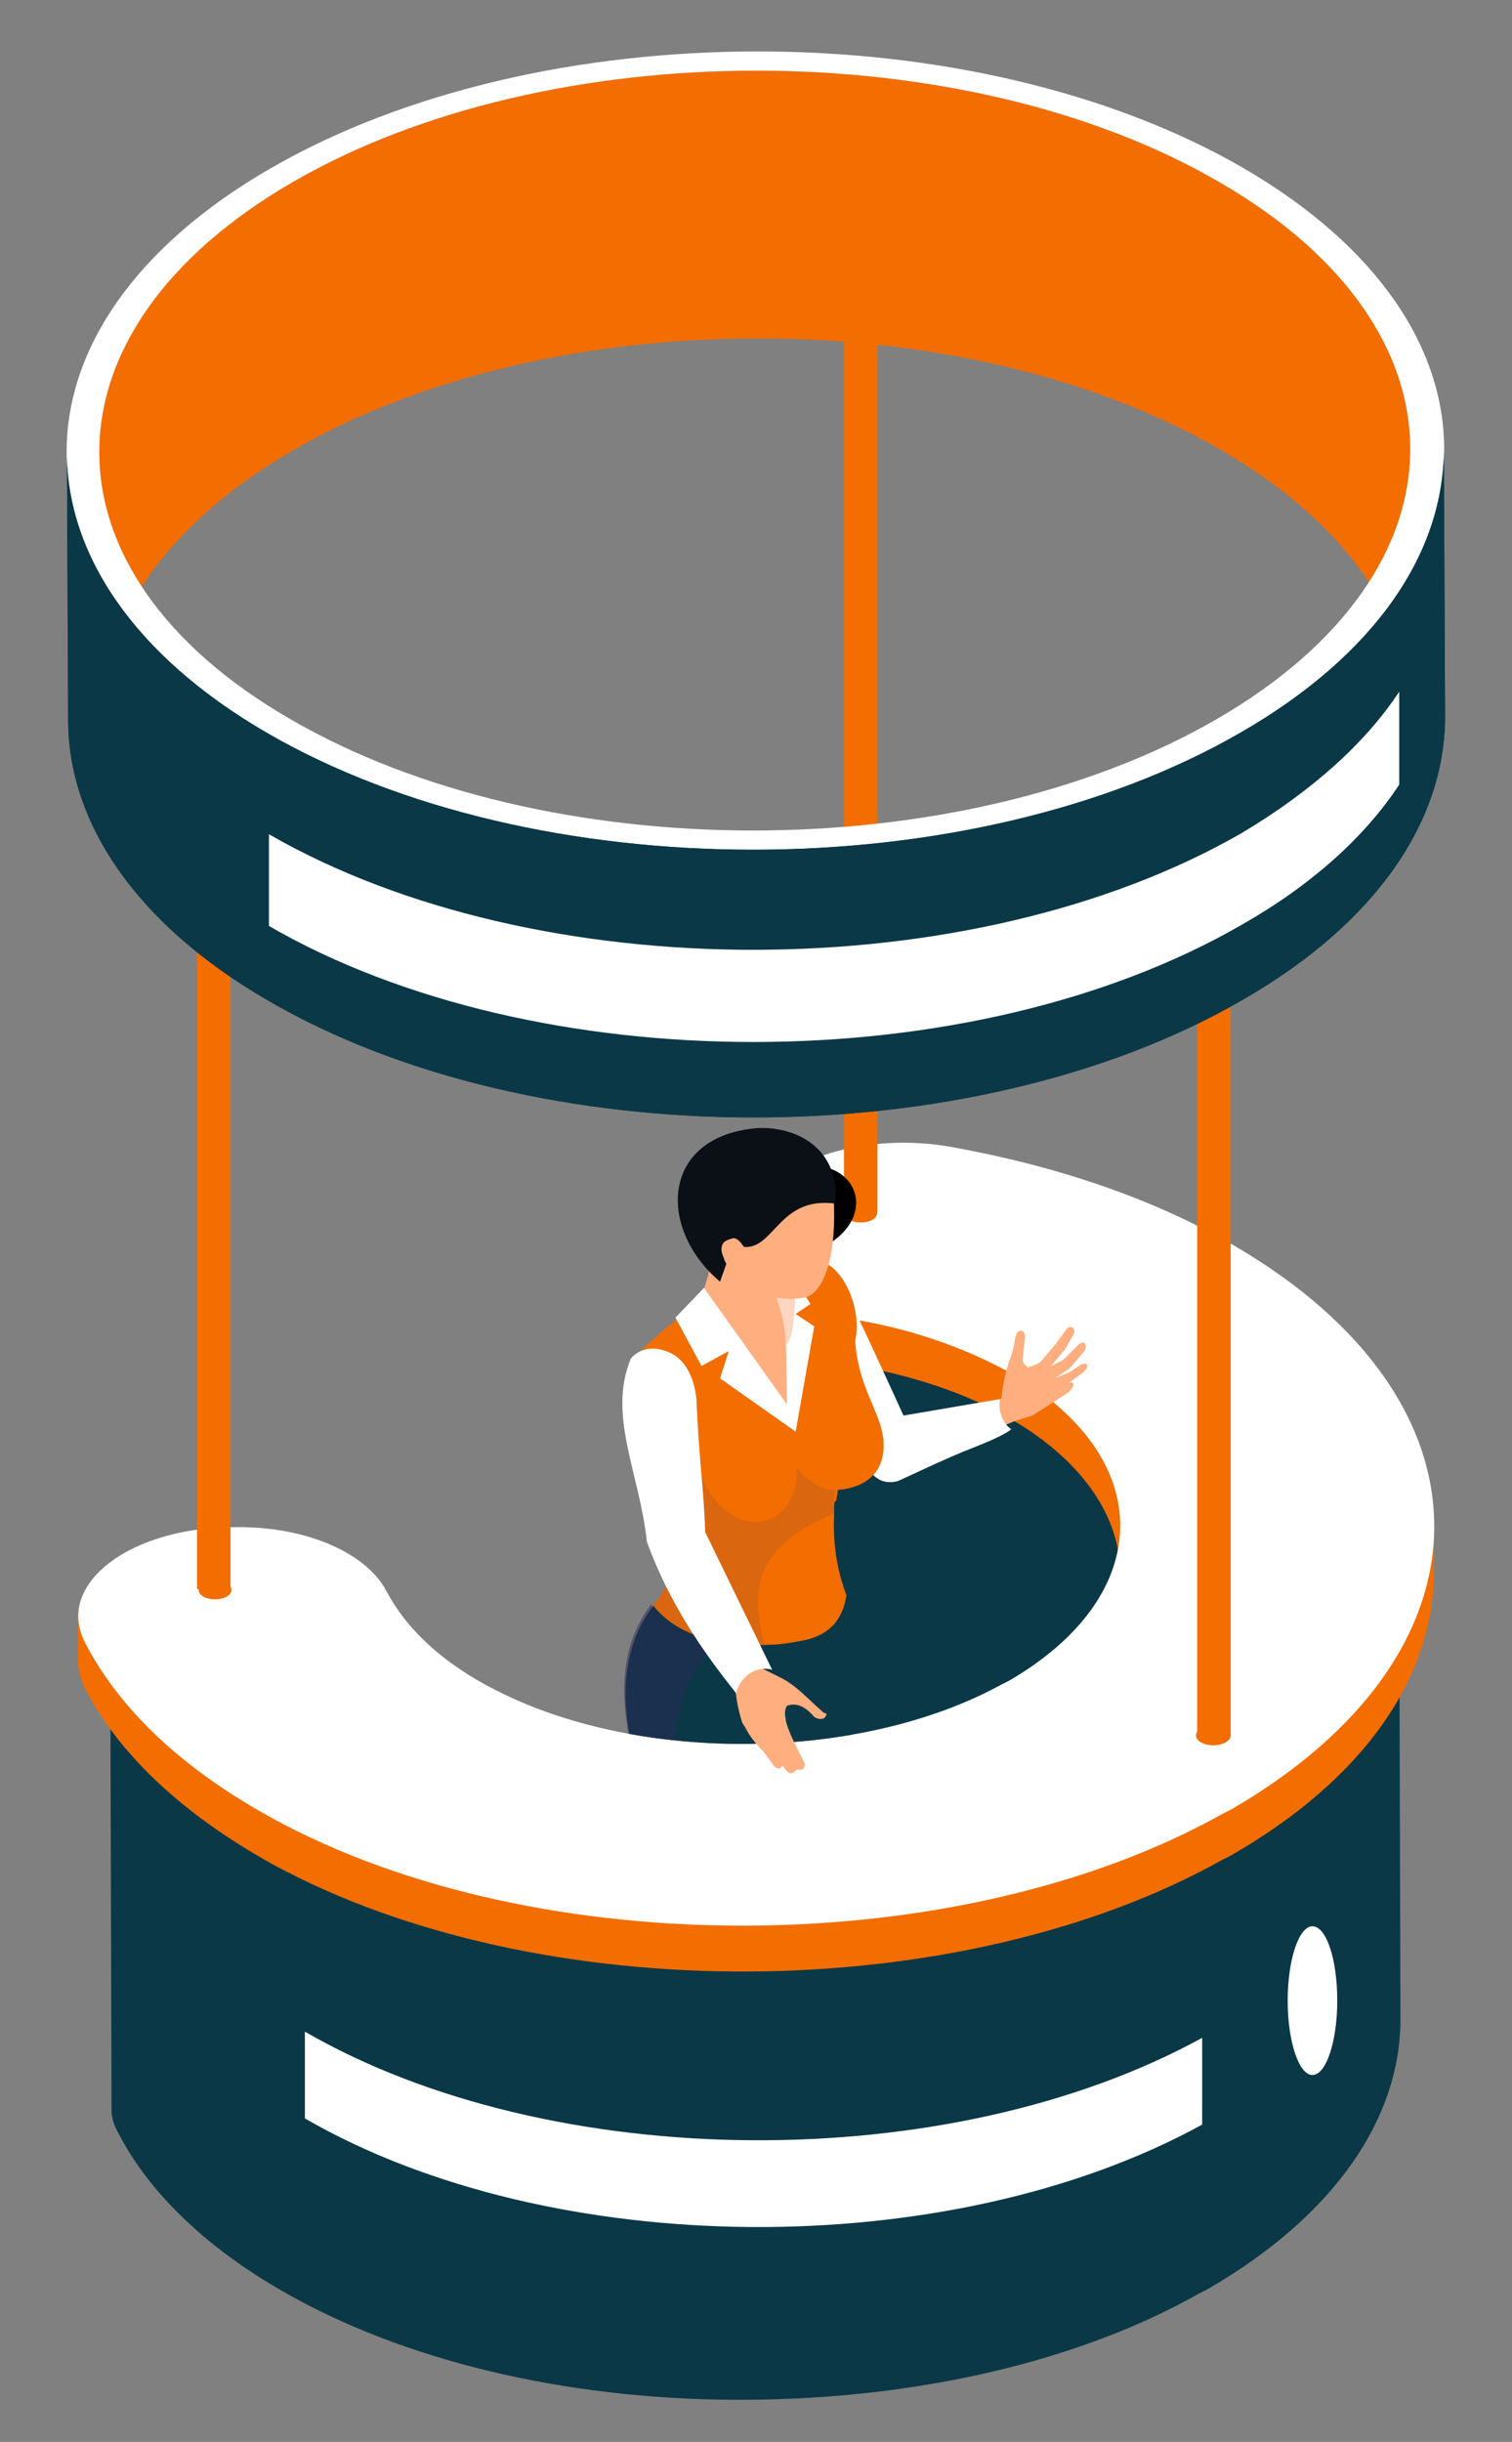 <svg enable-background="new 0 0 122 197" viewBox="0 0 122 197" xmlns="http://www.w3.org/2000/svg" xmlns:xlink="http://www.w3.org/1999/xlink"><rect x="0" y="0" width="122" height="197" fill="#808080" stroke="none"/><clipPath id="a"><path d="m87.8 116.2 3.6-12.3-3.6-13.8-23-7.8-21.7 10.6-11.9 35.5c1.6 3 4.5 5.8 8.9 8 11.6 5.9 29.4 5.7 40.7-.5.2-.1.4-.2.6-.3 9.1-5.3 11.2-13 6.4-19.4z"/></clipPath><clipPath id="b"><path d="m87.8 116.2 3.6-12.3-3.6-13.8-23-7.8-21.7 10.6-11.9 35.5c1.6 3 4.5 5.8 8.9 8 11.6 5.9 29.4 5.7 40.7-.5.2-.1.4-.2.6-.3 9.1-5.3 11.2-13 6.4-19.4z"/></clipPath><clipPath id="c"><path d="m87.8 116.2 3.6-12.3-3.6-13.8-23-7.8-21.7 10.6-11.9 35.5c1.6 3 4.5 5.8 8.9 8 11.6 5.9 29.4 5.7 40.7-.5.2-.1.4-.2.6-.3 9.1-5.3 11.2-13 6.4-19.4z"/></clipPath><path d="m8.9 134.3.1 35.9c0 .5.1 1 .4 1.6 2.6 5.2 7.6 9.9 14.4 13.6 9.9 5.4 22.9 8.3 36.6 8.2s26.7-3.1 36.4-8.6c.2-.1.4-.2.6-.3 10.4-6 15.6-13.9 15.6-21.8l-.1-35.9v.1c0-7.8-5.1-15.6-15.3-21.6-6.1-3.6-13.7-6.2-21.9-7.6-3.5-.6-7.4-.1-10 1.4-1.8 1.1-2.9 2.5-2.9 4v.3l.1 35.9c0 2.5 2.8 4.6 7 5.4.3.1.6.1.8.2-10.9 2.2-23.4 1-32.5-3.6-4.6-2.3-7.9-5.3-9.7-8.7-1.3-2.5-5.1-4.1-9.4-4.1h-.4c-2.6 0-5.1.6-7 1.7-1.8.9-2.8 2.4-2.8 3.9zm96.7 8.3c.2-.2.4-.4.6-.6-.2.2-.4.4-.6.6zm7.3-14.2c0-.2 0-.5 0-.7zm-.2 1.5c0-.2.1-.5.1-.7 0 .2 0 .5-.1.7zm-.3 1.5c.1-.2.1-.5.1-.7 0 .2 0 .4-.1.7zm-.4 1.4c.1-.2.1-.5.2-.7-.1.3-.1.5-.2.7zm-.6 1.5c.1-.2.2-.5.3-.7-.1.2-.2.5-.3.7zm-.6 1.4c.1-.2.2-.5.3-.7-.1.3-.2.5-.3.7zm-.8 1.4c.1-.2.2-.4.4-.7-.2.3-.3.5-.4.7zm-.9 1.4c.2-.2.3-.4.4-.7-.2.3-.3.5-.4.7zm-1.1 1.4c.2-.2.3-.4.5-.6-.2.2-.3.4-.5.6zm-1.1 1.4c.2-.2.4-.4.5-.6-.2.2-.3.4-.5.6zm-7.1 5.9c-.2.1-.4.3-.6.4.3-.2.4-.3.6-.4zm1.9-1.3c-.2.2-.4.3-.6.5.2-.2.4-.3.6-.5zm1.6-1.3c-.2.2-.4.4-.6.5.2-.1.4-.3.6-.5zm1.5-1.3c-.2.2-.4.4-.6.6.2-.2.4-.4.6-.6zm-95.8-8.5v.3c0-.1 0-.2 0-.3z" fill="#0a3847"/><path d="m6.3 130.5c0-2 1.4-3.8 3.7-5.1 2.2-1.3 5.4-2.1 8.9-2.1h.4c5.5 0 10.3 2.1 11.9 5.2 1.6 3 4.5 5.8 8.9 8 11.6 5.9 29.4 5.7 40.7-.5.2-.1.4-.2.6-.3 5.2-3 8.1-6.8 8.8-10.7-.7-3.8-3.6-7.6-8.6-10.5-3.6-2.1-7.9-3.5-12.4-4.3-5.2-.9-8.9-3.7-8.9-6.8v-3.6-.3c0-2 1.4-3.8 3.7-5.1 3.1-1.8 7.9-2.6 12.6-1.8 8.4 1.5 16.4 4.2 23 8 10.8 6.3 16.2 14.5 16.1 22.7v-.1 3.6c0 8.3-5.4 16.6-16.4 22.9-.2.1-.4.2-.6.3-21.2 11.9-55.2 12.1-76.7.4-7.4-4.1-12.5-9-15.2-14.3-.3-.7-.5-1.4-.5-2l0-3.6c0-.1 0-.1 0 0z" fill="#f36d00"/><path d="m10 125.3c-3.1 1.8-4.5 4.4-3.2 7.1 2.7 5.3 7.7 10.2 15.2 14.3 21.4 11.7 55.5 11.5 76.7-.4.2-.1.4-.2.6-.3 21.8-12.6 21.9-32.9.3-45.5-6.7-3.9-14.6-6.5-23-8-4.7-.8-9.5 0-12.6 1.8-2.2 1.3-3.6 3.1-3.7 5.1v.3c0 3.2 3.6 5.9 8.9 6.8 4.6.8 8.8 2.3 12.4 4.3 11.8 6.8 11.7 17.9-.2 24.8-.2.1-.4.2-.6.3-11.3 6.2-29.1 6.4-40.7.5-4.4-2.2-7.3-5-8.9-8-1.6-3.1-6.4-5.2-11.9-5.2h-.4c-3.5 0-6.6.8-8.9 2.1z" fill="#fff"/><g fill="#f36d00"><path d="m15.9 62.1h2.7v66.1h-2.7z"/><path d="m18.3 127.7c.5.3.5.8 0 1.1s-1.4.3-1.9 0-.5-.8 0-1.1 1.3-.3 1.9 0z"/><ellipse cx="17.3" cy="62.1" rx="1.4" ry=".8"/><path d="m96.6 73.9h2.7v66.1h-2.7z"/><ellipse cx="97.9" cy="140" rx="1.4" ry=".8"/><path d="m98.9 73.3c.5.3.5.8 0 1.1s-1.4.3-1.9 0-.5-.8 0-1.1 1.3-.3 1.9 0z"/><path d="m68.1 6.5h2.7v91.3h-2.7z"/><path d="m70.4 97.3c.5.3.5.8 0 1.1s-1.4.3-1.9 0-.5-.8 0-1.1c.5-.4 1.4-.4 1.9 0z"/><path d="m70.4 5.9c.5.3.5.8 0 1.1s-1.4.3-1.9 0-.5-.8 0-1.1 1.4-.3 1.9 0z"/></g><g enable-background="new"><path d="m8 36.5.1 21.6c0-7.9 5.2-15.8 15.6-21.8 20.7-12 54.2-12 74.8 0 10.2 5.9 15.4 13.7 15.4 21.5l-.1-21.6c0-7.8-5.1-15.6-15.4-21.5-20.6-12-54.1-12-74.8 0-10.4 6-15.6 13.9-15.6 21.8z" fill="#f36d00"/><path d="m5.4 36.5.1 21.6c0 8.2 5.4 16.4 16.1 22.6 21.6 12.6 56.8 12.6 78.6 0 11-6.3 16.4-14.6 16.4-22.9l-.1-21.6c0 8.3-5.4 16.6-16.4 22.9-21.8 12.6-56.9 12.6-78.6 0-10.7-6.2-16.1-14.4-16.1-22.6z" fill="#0a3847"/><path d="m100.4 13.6c21.6 12.6 21.5 32.9-.3 45.5s-56.9 12.6-78.6 0c-21.6-12.6-21.5-32.9.3-45.5s56.9-12.6 78.6 0zm-2.2 44.4c20.7-12 20.8-31.4.2-43.3-20.6-12-54.1-12-74.8 0s-20.8 31.4-.2 43.3c20.6 12 54.1 12 74.8 0z" fill="#fff"/></g><path clip-path="url(#a)" d="m78.8 114.1 2-1.3c.1-1 .3-2 .6-2.9.3-.8.4-1.2.5-1.9.1-.8.8-.9.8-.1-.1.8-.1 1.2-.2 1.8 0 .2.2.4.4.6.5-.1 1-.3 1.2-.6l1.1-1.3.8-1.1c.3-.5.9-.2.6.4l-.7 1.2-1.1 1.3 1-.5 1.2-1.2c.4-.4.8-.1.5.5l-1.2 1.4-1.2.8 1.2-.5.9-.6c.6-.3.7.2.2.6l-1.2.9c.5-.3.6.3-.1.8l-1.7 1.1-1.1.7-1.3.4-3.8 1.5z" fill="#ffae80"/><path clip-path="url(#b)" d="m81.6 115.3c-.6.5-2.1 1.1-3.1 1.5-2.1.8-5.8 2.6-6.1 2.7-.9.2-1.6 0-2.3-.9-1-2.7-4.4-9.5-4.4-9.7 0-.1 1.9-5.9 1.9-5.9 1.1 1.9 5.3 11.2 5.3 11.2l7.6-1.3h.2c-.2.6.1 1.9.9 2.4z" fill="#fff"/><g clip-path="url(#c)"><path d="m61.7 95c3.3.4 3.9 3.6 5.1 5.4 4.8-2.9 1.5-8.7-5.1-5.4z"/><path d="m57.7 170.3c.7 1.6 1.7 3 2.9 4 1.6 1.3 3.1 2.1 4.4 1.9 1.2-.5 1.2-1.5.7-2.9-.7-1.5-2.2-2.8-4-4 0 0-1.9-1.6-1.9-1.7 0 0-2.1 2.7-2.1 2.7z" fill="#0b1017"/><path d="m66.6 153.7c-1.3 3.9-3.7 8.9-6.5 14.3 0 0 3.4 2.9 2 4-2 1.6-4.7-3.4-4.7-3.4l3.9-13.6z" fill="#e89768"/><path d="m55 172.8v.2c-.6 0-1.3 2-1.1 3.5.8 2.2 0 4 .3 6.5.2 1.6.7 2.7 2 3.5 2.1 1.2 3.6 1.5 3.8-.3.2-1.2 0-2.3-.5-4.2l-1-4.8z" fill="#0b1017"/><path d="m58 182.4c-2.8.3-3.3-3.1-3.3-6.2 0-.9 0-1.8 0-2.5 2.5-6.3-1.9-11.9 1.1-17.3l-.4-2.2-1-6 7.2-.9 1.3 6.6.5 3.9c-.8 5.3-4.3 11.2-5 16.8-.2 2.7 1.2 7.6-.4 7.8z" fill="#ffae80"/><path d="m58.7 157.4c-3.3 2.7-.4 13.7-4.1 18.9 0-.9 0-1.8 0-2.5 2.5-6.3-1.9-11.9 1.1-17.3l-.4-2.2c1.6 1.3 3.4 3.1 3.4 3.1z" fill="#ffae80"/><path d="m68.8 137.4c.2 7.7-2 8.8-1.8 14.2 0 .4 0 .9-.1 1.3-.4 1.8-1.7 3.8-3.3 4.5-.2.1-.3.1-.5.2-1.6.2-3.2.2-4.5 0-1.5-.3-2.7-1.1-3.3-2.7 0-5.7-4.3-9.7-4.8-17.3-.2-3.2.6-6.3 2.6-8.5h2.5l12.6-.2z" fill="#0a3847"/><path d="m67.3 121.5v.7c-.1 2.2.2 4.4 1 6.5-.3 1.9-1.3 3.3-3.8 3.7-1 .2-1.9.3-2.8.3-4 .2-7.3-1-9-3.2 1.9-2 1.9-5 .7-7.8-.9-1.6-1.6-3.2-1.9-5-.5-2.2-.6-4.6-.4-7.1 2.5-2.6 5.2-4.7 8.2-5.4l6.7-2.5c2 .3 3.6 3.9 3 6.5.3 4.1 2.3 5.9 2.3 8.4 0 2.1-1.3 3.4-3.7 3.6 0 .3-.1.5-.1.8-.2.2-.2.3-.2.5z" fill="#f36d00"/><path d="m58.7 157.4s-.1 0-.2 0c-1.5-.3-2.7-1.1-3.3-2.7 0-5.7-4.3-9.7-4.8-17.3-.2-2.9.4-5.7 2.1-7.9v-.1c1.7 2.3 5 3.4 9 3.2.1.4.3.9.4 1.3-1.2-.1-2.7-.5-4.2-1-6.1 5.2-2.5 18.7 1 24.5z" fill="#2d2856" opacity=".5"/><path d="m67.4 120.2c0 .3-.1.5-.1.8v.4.7c-6.2 2.6-6.9 5.9-5.6 10.6-4 .2-7.3-1-9-3.2 1.9-2 1.9-5 .7-7.8-.9-1.6-1.6-3.2-1.9-5l4.1-2.2c.7 10.6 9 10 8.7 3.9.6.9 2.1 1.9 3.1 1.8z" fill="#db6610"/><path d="m63.7 102.5 1.7 2.7-1.2.8 1.5 1-1.5 8.5-1.6-3.5-1.2-10.3z" fill="#fff"/><g fill="#ffae80"><path d="m56.1 105.4c.9-1.5 1.2-2.9 1.4-4.7l5.3.4-.1 3.8c.9 2.4.7 4.1.8 8.4-1.8-2.3-7.1-5.9-7.4-7.9z"/><path d="m59.8 101.7c.4 3.1 1.6 7 3.3 6.9 1.2 0 .9-3.8 1.3-6.1z" opacity=".5"/><path d="m57.3 101.7c-3-5-1.4-9.3 2.6-10.2 4.4-1 7.4 2.2 7.4 6 .1 4.1-.9 7-2.5 7.2-2.6.4-4.4-.7-5.2-2.4z"/></g><path d="m58.1 103.4c.8-2.3.5-1.3.6-2l.2-1.3 1.2.5c2.4.1 2.8-4.1 7.3-3.5.4-4-2.6-6.2-6.2-6.1-7.9.6-8.2 8.1-3.1 12.4z" fill="#0b1017"/><path d="m60.1 102c.2-.6.3-.5.2-.8-.3-.8-.8-1.4-1.2-1.3-.3.1-.7.2-.8.5-.2.4 0 .8.1 1.1s.2.5.4.7.5.3.7.3c.2-.1.5-.3.6-.5z" fill="#ffae80"/><path d="m66.8 152.8c-.4 1.8-1.7 3.8-3.3 4.5.2-.5.3-1.1.4-1.5.5-3.8-1.1-7.1-.4-9.3.2 1.4.5 2.6 1.1 3.8.5 1.2 1.3 1.7 2.2 2.5z" fill="#2d2856" opacity=".5"/><path d="m64.2 115.5-.7-2.2-6.7-9.4-2.3 2.4 2.1 3.9 2.2-1.2-.7 2.2z" fill="#fff"/></g><path d="m66.5 138.6c-.2.1-.5.1-.8-.1-.6-.7-1.3-1.2-2.2-.9-.2.3-.2.7-.1 1.1v.1c.2.9.9 2.2 1.5 3.4.1.2 0 .4-.1.5s-.4.1-.6 0c0 .3-.4.5-.7.2l-.4-.5c-.1.4-.5.3-.7 0l-.8-1.1c-.6-.6-1.1-1.2-1.5-2-.1-.1-.1-.2-.2-.3-.4-1.2-.6-2.5-.6-3.7.3-1 1.2-1.2 2.4-.6l1.4.7c1.3.7 2 1.6 3.4 2.8.3 0 .2.2 0 .4z" fill="#ffae80"/><path d="m64.9 142.6c-.1.1-.4.1-.6 0 0 .3-.4.5-.7.2l-.4-.5c-.1.4-.5.3-.7 0l-.8-1.1c-.6-.6-1.1-1.2-1.5-2 .7.3 1.4.1 2.1-.3.6 1.5 1.8 3.5 2.6 3.7z" fill="#ffae80"/><path d="m66.5 138.6c-.2.1-.5.1-.8-.1-.6-.7-1.3-1.2-2.2-.9-.2.3-.2.7-.1 1.1l-.4-1.5c1.7-.4 2.8 1.1 3.5 1.4z" fill="#ffae80"/><path d="m50.9 109.6c-1.9 4.6.7 9.2 1.3 14.8 1.8 4.9 4.4 8.7 7.2 12.2.2-1 1.3-2.3 2.9-1.9l-5.4-11.1c-.1-3.4-.5-5.8-.7-10.6 0 0-.1-2.8-2-3.8-2.2-1.1-3.3.4-3.3.4z" fill="#fff"/><path d="m5.4 36.5.1 21.6c0 8.2 5.4 16.4 16.1 22.6 21.6 12.6 56.8 12.6 78.6 0 11-6.3 16.4-14.6 16.4-22.9l-.1-21.6c0 8.3-5.4 16.6-16.4 22.9-21.8 12.6-56.9 12.6-78.6 0-10.7-6.2-16.1-14.4-16.1-22.6z" fill="#0a3847"/><path d="m112.9 55.8c-2.7 4.1-7 8-12.7 11.4-21.7 12.5-56.8 12.6-78.5.1v7.4c21.6 12.5 56.7 12.5 78.5-.1 5.8-3.3 10-7.2 12.7-11.3z" fill="#fff"/><path d="m97 164.4c-20.4 11.2-52.5 11-72.4-.5v7c19.9 11.5 52 11.7 72.4.5z" fill="#fff"/><path d="m107.9 161.4c0 3.3-.9 6-2 6s-2-2.7-2-6 .9-6 2-6 2 2.6 2 6z" fill="#fff"/></svg>